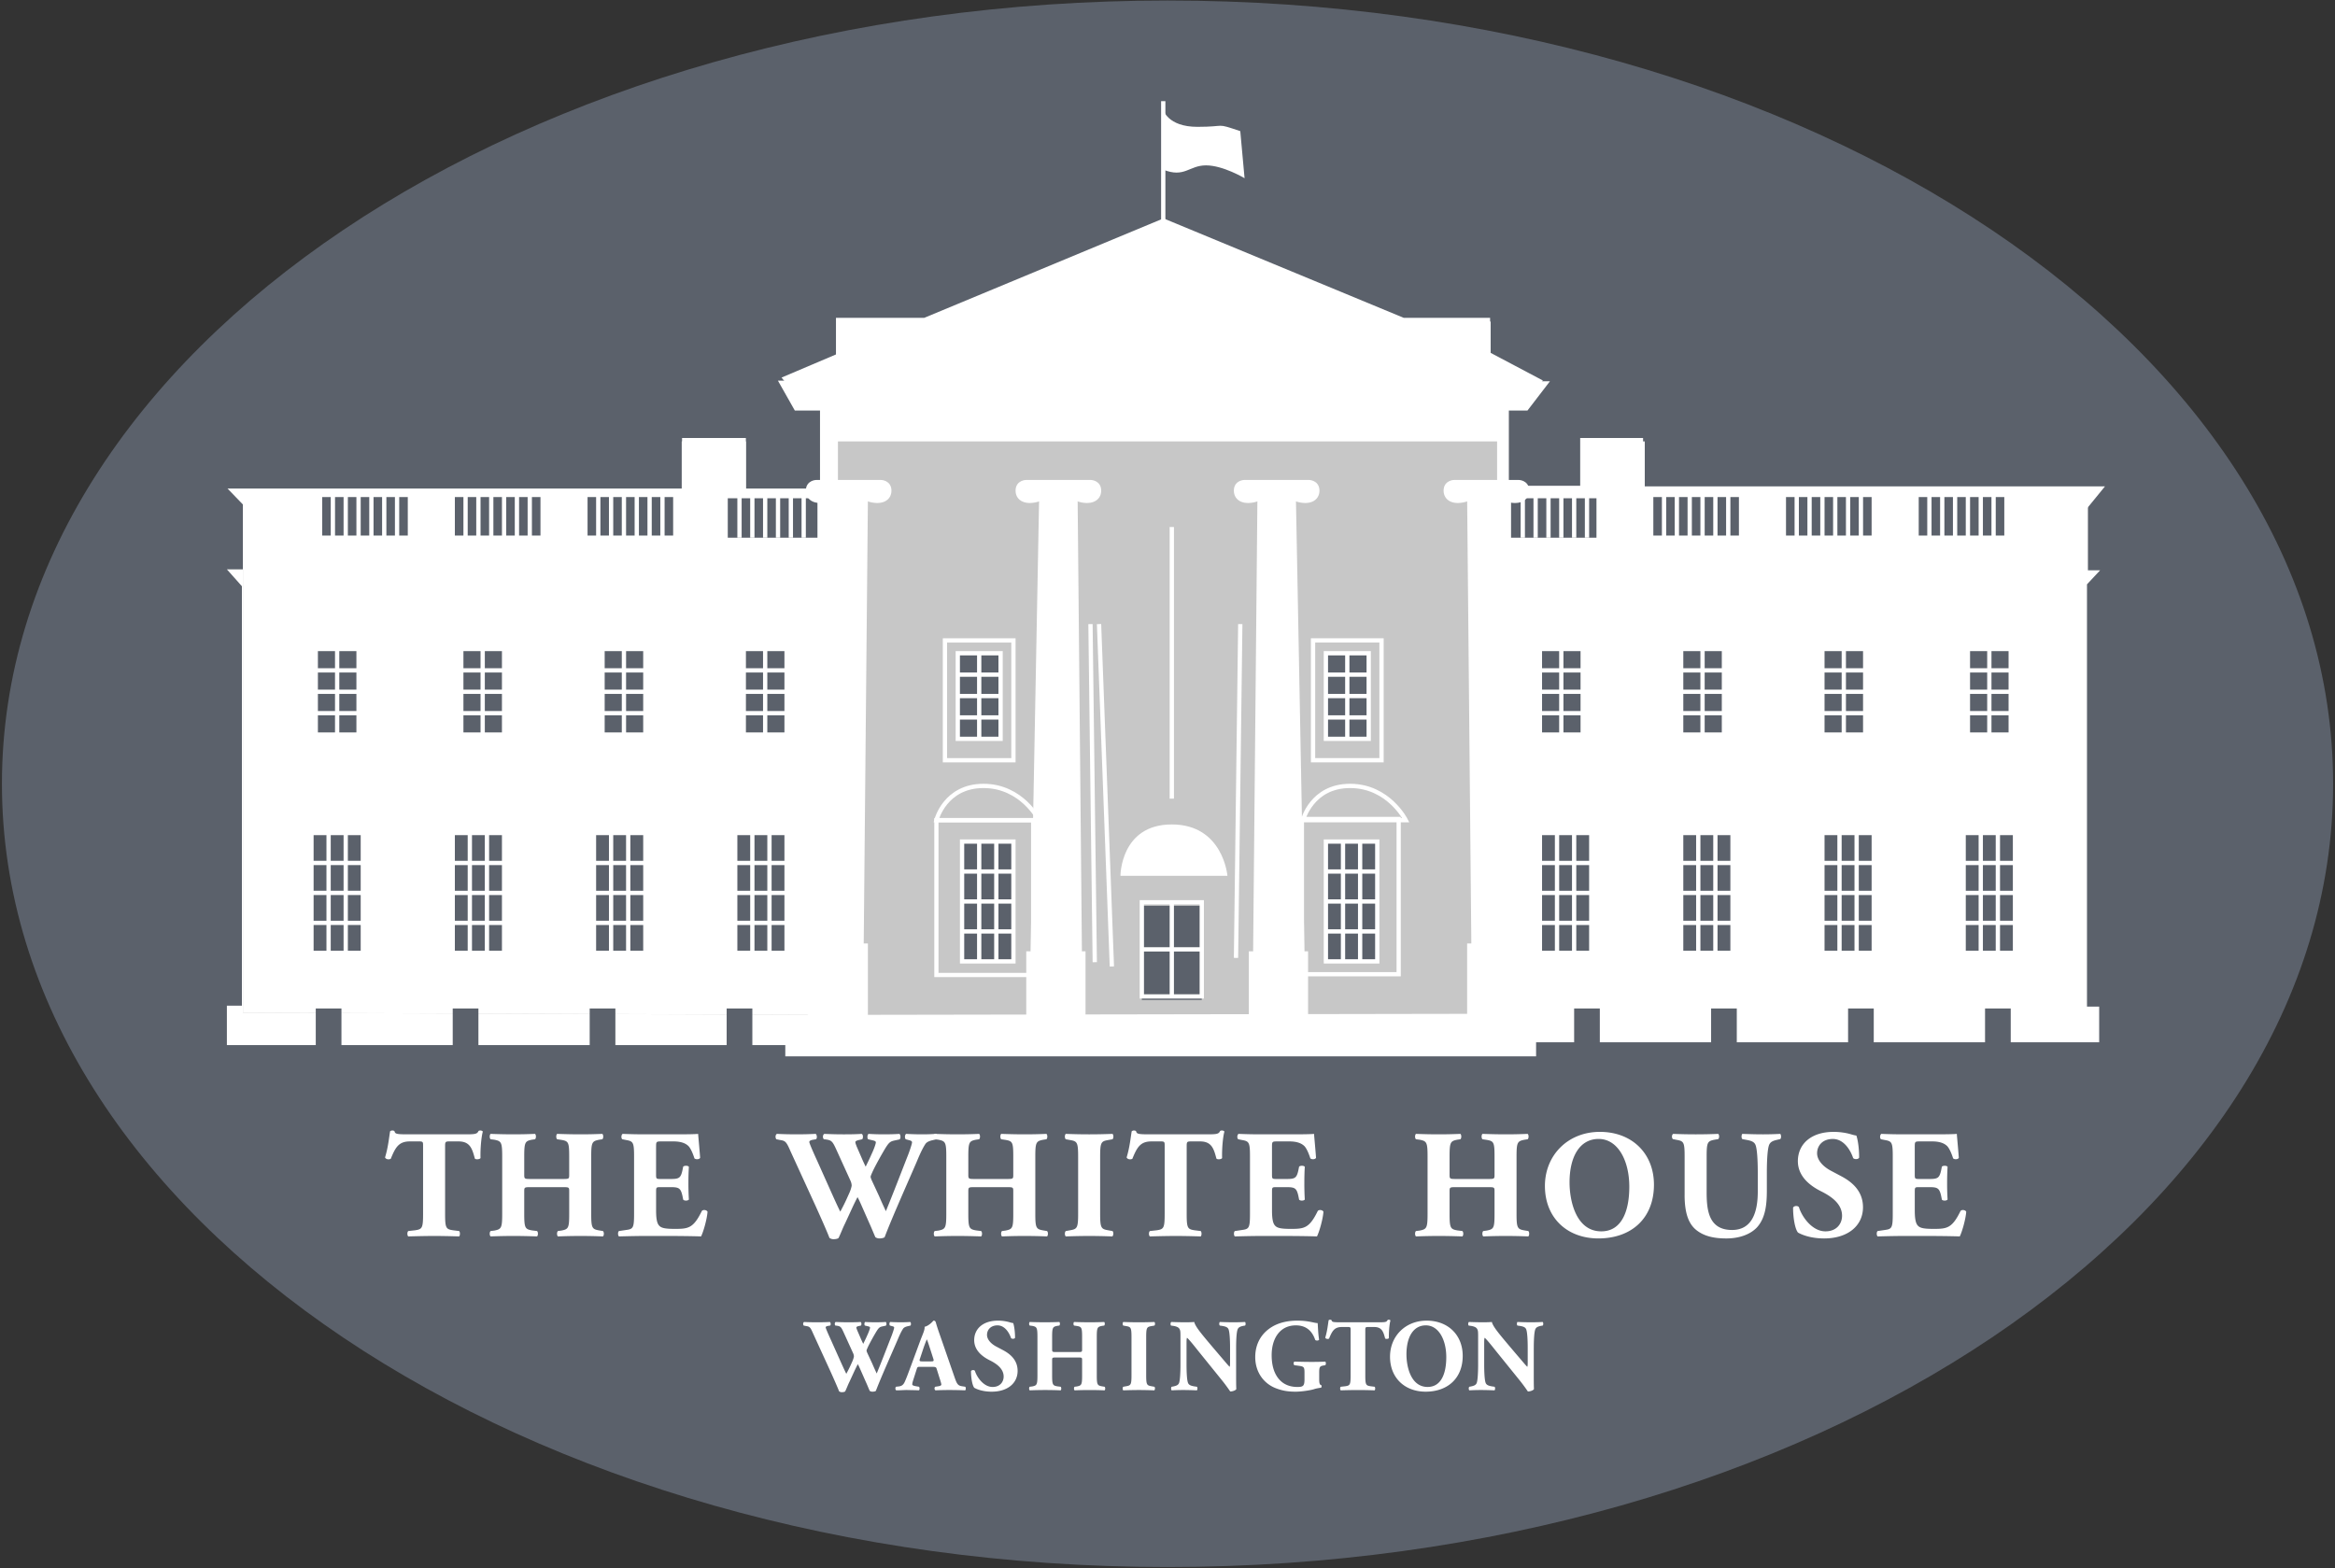 <svg xmlns="http://www.w3.org/2000/svg" viewBox="0 0 670 450" aria-labelledby="wh-title" role="img" focusable="false"><rect x="0" y="0" width="670" height="450" fill="#333333" stroke="none"/><title id="wh-title">WhiteHouse.gov</title><g fill="none" fill-rule="evenodd"><path fill="#5b616b" fill-rule="nonzero" d="M335.006.15c184.713 0 334.451 100.633 334.451 224.771 0 124.141-149.738 224.775-334.451 224.775C150.293 449.696.555 349.062.555 224.922.555 100.783 150.293.15 335.006.15"/><path fill="#FFF" fill-rule="nonzero" d="M333.854 62.67l-68.67 28.545h-25.313v10.5l-15.617 6.635 5.922 7.369h5.117v25.314H214.02v-15.349h-18.313v15.619H67.258l2.424 1.885v20.197h-4.58l4.31 4.845V288.6h-4.31v11.312h160.23v3.234h215.43v-4.042h161.572v-10.231h-3.498V167.691l3.771-4.037h-3.502v-19.66l2.422-3.769H471.459v-14.541h-18.043v13.73h-20.467v-23.158h4.311l5.435-7.074-15.129-8.002v-9.965h-24.773zM261.252 380.4c.205-.234.178-.885-.086-1.029-.826.059-1.678.086-2.711.086-.885 0-2.062-.027-3.006-.086-.268.145-.326.764-.088 1.029l.646.178c.385.086.561.205.561.41 0 .328-.59 2.004-.795 2.504-1.412 3.596-2.801 7.248-4.213 10.666-.176-.414-.59-1.236-1.295-2.885l-1.389-2.977c-.205-.473-.234-.652-.234-.738 0-.145.387-1.002.648-1.531a66.776 66.776 0 0 1 1.826-3.328c1.035-1.77 1.24-1.889 2.242-2.094l.82-.176c.27-.207.209-.914-.025-1.059-.768.059-1.857.086-3.004.086-.973 0-2.039-.027-2.889-.086-.266.145-.297.82-.088 1.029l.881.205c.473.119.59.205.59.414 0 .178-.268 1.061-.797 2.18l-.262.592c-.295.646-.59 1.234-.887 1.854a37.004 37.004 0 0 1-.824-1.795l-.883-2.037c-.115-.324-.266-.648-.266-.883 0-.205.441-.352.799-.414l.5-.115c.201-.146.234-.943-.117-1.029-.768.059-1.887.086-3.391.086a76.88 76.88 0 0 1-3.711-.086c-.324.113-.381.795-.09 1.029l.295.029c1.121.148 1.326.324 2.002 1.797l2.83 6.217c.117.295.178.619.178.795 0 .176-.178.824-.383 1.297l-.383.855a37.517 37.517 0 0 1-1.416 2.854c-.354-.705-.648-1.322-1.473-3.15l-2.916-6.512c-.943-2.062-1.531-3.447-1.531-3.652 0-.205.205-.352.736-.443l.529-.086c.297-.178.178-.916-.059-1.029-1.121.059-2.27.086-3.564.086-1.504 0-2.738-.027-3.83-.086-.324.145-.354.734-.115 1.029l.734.148c.973.146 1.178.32 1.945 2.09l4.83 10.547c1.002 2.209 2.178 4.859 2.652 6.096.266.152.439.238.764.238.443 0 .826-.086.977-.238.469-.969.764-1.822 1.234-2.768l1.385-3.004c.383-.824.738-1.531 1.002-2.031.266.441.645 1.326 1.059 2.266l1.234 2.799c.387.826.801 1.889 1.125 2.594.205.145.469.234.793.234.385 0 .799-.09.973-.234 1.447-3.828 4.742-11.168 6.217-14.611.764-1.859 1.297-2.799 1.619-3.271.209-.266.533-.471 1.209-.648l.886-.208zm6.082 11.842c1.029 0 1.268.061 1.414.527l.793 2.537c.357 1.092.562 1.797.562 2.002 0 .178-.119.383-.797.502l-.943.148c-.322.234-.264.854.061 1.031a85.446 85.446 0 0 1 3.977-.092c1.531 0 3.125.033 4.537.092.266-.178.205-.885.029-1.031l-1.117-.178c-1.092-.205-1.357-.854-1.975-2.619l-4.006-11.551c-.74-2.092-1.092-3.182-1.326-4.037-.119-.443-.295-.59-.68-.59-.059 0-1.146 1.445-2.562 1.77.09.857-.441 1.887-1.148 3.738l-2.652 7.189c-.797 2.123-1.297 3.539-1.826 4.717-.473 1.148-1.088 1.383-1.797 1.471l-.795.09c-.207.234-.236.854.086 1.031 1.357 0 2.033-.092 3.035-.092 1.24.033 2.414.033 3.447.092.297-.15.234-.826.059-1.031l-.883-.148c-.824-.146-1.061-.324-1.061-.502 0-.232.027-.471.205-1.059l1.09-3.418c.176-.559.268-.59.973-.59h3.3v.001zm-2.711-1.56c-.738 0-.914-.09-.619-.883l.738-2.213c.439-1.354.91-2.59 1.207-3.238.264.617.646 1.826 1.061 3.096l.766 2.383c.266.766.088.855-.59.855h-2.563zm27.367 2.711c0-3.242-2.326-4.949-4.152-5.924l-1.941-1.029c-1.477-.768-2.684-2.004-2.684-3.357 0-1.475 1.062-2.74 3.004-2.74 2.121 0 3.385 2.15 3.891 3.654.266.293 1.002.264 1.148-.09 0-1.975-.295-3.564-.529-4.215a6.566 6.566 0 0 1-1.002-.234 11.97 11.97 0 0 0-3.359-.473c-4.27 0-6.834 2.301-6.834 5.629.027 2.918 2.326 4.684 4.447 5.744 1.77.885 4.006 2.301 4.006 4.684 0 1.475-1 2.977-3.18 2.977-2.504 0-4.479-2.713-5.068-4.625-.236-.324-.916-.297-1.117.09 0 2 .381 4.121.939 4.77.619.357 2.299 1.119 5.008 1.119 4.449-.002 7.423-2.357 7.423-5.98m17.27-3.831c1.236 0 1.236.029 1.236.854v4.244c0 2.736-.148 2.943-1.502 3.211l-.648.086c-.238.18-.238.857 0 1.033a103.95 103.95 0 0 1 8.601 0c.236-.176.236-.854 0-1.033l-.709-.117c-1.354-.236-1.527-.443-1.527-3.18v-10.959c0-2.74.174-2.947 1.527-3.213l.59-.088c.236-.176.236-.852 0-1.029a94.428 94.428 0 0 1-4.152.086c-1.416 0-2.857-.027-4.479-.086-.232.178-.232.854 0 1.029l.797.115c1.354.238 1.502.445 1.502 3.186v3.416c0 .854 0 .883-1.236.883h-6.131c-1.207 0-1.234-.029-1.234-.883v-3.416c0-2.74.176-2.947 1.443-3.213l.617-.088c.236-.176.236-.852 0-1.029a93.938 93.938 0 0 1-4.092.086c-1.418 0-2.947-.027-4.393-.086-.234.178-.234.854 0 1.029l.705.088c1.326.266 1.506.473 1.506 3.213v10.959c0 2.736-.18 2.943-1.506 3.211l-.705.086c-.234.18-.234.857 0 1.033a108.574 108.574 0 0 1 8.866 0c.238-.176.238-.854 0-1.033l-.941-.117c-1.324-.236-1.5-.443-1.5-3.18v-4.244c0-.824.027-.854 1.234-.854h6.131zm19.623-5.804c0-2.768.176-2.977 1.531-3.209l.824-.148c.238-.178.238-.854 0-1.031-1.592.059-3.066.088-4.445.088-1.416 0-2.889-.029-4.48-.088-.236.178-.236.854 0 1.031l.824.148c1.354.232 1.531.441 1.531 3.209v10.844c0 2.766-.178 2.975-1.531 3.209l-.824.148c-.236.176-.236.854 0 1.031 1.592-.059 3.064-.092 4.48-.092 1.379 0 2.824.033 4.416.092.234-.178.268-.855.029-1.031l-.824-.148c-1.355-.234-1.531-.443-1.531-3.209v-10.844zm25.806 3.094c0-2.387.117-4.596.443-5.391.262-.621.822-.797 1.588-.975l.531-.086c.236-.234.176-.854 0-1.031-1.15.059-2.213.088-3.297.088-1.211 0-2.361-.029-3.949-.088-.182.178-.236.797 0 1.031l.795.115c.793.148 1.439.324 1.709.945.322.795.441 3.004.441 5.391v4.064c0 .533 0 1.035-.119 1.326-.676-.678-1.5-1.709-2.826-3.242l-2.477-2.914c-2.652-3.152-4.564-5.391-4.859-6.717-.621.059-1.473.088-2.477.088-1.207 0-2.678-.029-4.066-.088-.293.088-.324.797-.119 1.031l.826.115c1.033.209 1.477.504 1.682 1.006.205.41.205.883.205 2.502v7.484c0 2.385-.119 4.594-.41 5.389-.268.619-.828.795-1.621.973l-.504.09c-.232.234-.178.854 0 1.031a62.693 62.693 0 0 1 3.303-.092c1.178 0 2.357.033 3.949.092.176-.178.232-.797 0-1.031l-.83-.119c-.762-.148-1.439-.324-1.703-.943-.328-.795-.443-3.004-.443-5.389v-5.715c0-1.092 0-1.592.143-1.889.531.445 1.537 1.65 3.213 3.773l6.807 8.424c1.385 1.709 2.357 3.213 2.385 3.213.705 0 1.533-.324 1.736-.678-.055-.973-.055-2.828-.055-4.744v-7.039h-.001zm23.836 7.072c0-1.592.176-1.855 1.062-2.033l.674-.117c.238-.178.238-.854 0-1.031-1.004.059-2.441.086-3.859.086-1.445 0-2.887-.027-4.975-.086-.328.178-.328.854 0 1.031l1.291.176c1.418.205 1.59.383 1.59 1.975v1.854c0 1.914-.348 2.238-2.031 2.238-1.092 0-2.617-.174-4.035-1.117-1.912-1.297-3.357-3.805-3.357-8.016 0-4.65 2.27-8.541 6.953-8.541 2.736 0 4.594 1.383 5.537 4.154.207.295 1.002.264 1.121-.059-.297-1.797-.326-3.861-.414-4.744-.945 0-2.562-.709-5.83-.709-2.508 0-4.893.471-6.898 1.564-3.531 1.973-5.182 5.213-5.182 8.896 0 4.244 2.357 7.512 5.801 8.895 2.096.824 3.801 1.031 5.803 1.031 1.656 0 4.188-.383 5.217-.703.793-.266 1.564-.357 2.062-.443.176-.086.203-.592.088-.707-.559-.121-.617-.709-.617-1.945v-1.649h-.001zm9.016.734c0 2.738-.176 2.947-1.502 3.152l-1.33.148c-.23.174-.23.854 0 1.029 2.066-.059 3.6-.086 5.014-.086 1.326 0 2.799.027 4.711.086.207-.176.207-.855 0-1.029l-1.18-.148c-1.324-.205-1.5-.414-1.5-3.152v-12.99c0-.764.09-.854.795-.854h1.77c2.205 0 2.619 1.383 3.125 3.266.145.238.939.178 1.084-.086-.057-1.682.15-4.064.445-5.064-.061-.09-.266-.209-.445-.209a.707.707 0 0 0-.379.09c-.27.619-.705.645-2.652.645h-10.959c-2.244 0-2.326-.113-2.473-.615a.676.676 0 0 0-.414-.119.703.703 0 0 0-.414.146c-.207 1.15-.352 2.977-.973 5.008.18.383.738.443 1.088.268.889-2.154 1.506-3.328 3.656-3.328h1.824c.709 0 .709.146.709.854v12.988zm21.822-15.672c-6.156 0-10.514 4.506-10.514 10.338 0 6.158 4.301 10.047 10.223 10.047 6.332 0 10.633-3.859 10.633-10.279 0-5.981-4.213-10.106-10.342-10.106m5.627 10.489c0 4.771-1.498 8.539-5.359 8.539-4.803 0-6.068-5.773-6.068-9.365 0-4.92 1.943-8.307 5.566-8.307 3.652 0 5.861 4.094 5.861 9.133m25.108-2.623c0-2.387.119-4.596.441-5.391.264-.621.82-.797 1.59-.975l.529-.086c.238-.234.178-.854 0-1.031a63.21 63.21 0 0 1-3.299.088c-1.209 0-2.357-.029-3.949-.088-.172.178-.232.797 0 1.031l.799.115c.793.148 1.443.324 1.709.945.322.795.441 3.004.441 5.391v4.064c0 .533 0 1.035-.119 1.326-.676-.678-1.5-1.709-2.83-3.242l-2.473-2.914c-2.648-3.152-4.568-5.391-4.863-6.717-.617.059-1.469.088-2.469.088-1.211 0-2.684-.029-4.068-.088-.295.088-.324.797-.117 1.031l.822.115c1.031.209 1.477.504 1.684 1.006.205.41.205.883.205 2.502v7.484c0 2.385-.119 4.594-.412 5.389-.268.619-.826.795-1.621.973l-.498.09c-.238.234-.18.854 0 1.031a62.23 62.23 0 0 1 3.297-.092c1.18 0 2.357.033 3.947.092.176-.178.238-.797 0-1.031l-.824-.119c-.766-.148-1.443-.324-1.713-.943-.322-.795-.438-3.004-.438-5.389v-5.715c0-1.092 0-1.592.146-1.889.529.445 1.529 1.65 3.213 3.773l6.803 8.424c1.383 1.709 2.357 3.213 2.385 3.213.709 0 1.531-.324 1.736-.678-.055-.973-.055-2.828-.055-4.744v-7.039h.001zm-318.703-38.528c0 4.109-.262 4.418-2.252 4.727l-1.992.223c-.352.264-.352 1.281 0 1.545 3.096-.086 5.395-.131 7.516-.131 1.988 0 4.199.045 7.068.131.311-.264.311-1.281 0-1.545l-1.766-.223c-1.99-.309-2.256-.617-2.256-4.727v-19.486c0-1.15.135-1.285 1.193-1.285h2.652c3.314 0 3.932 2.082 4.686 4.906.219.355 1.416.27 1.633-.133-.086-2.52.223-6.096.666-7.602-.09-.131-.402-.307-.666-.307-.266 0-.396.043-.572.135-.398.928-1.061.969-3.979.969h-16.438c-3.357 0-3.492-.176-3.711-.928-.178-.133-.4-.176-.619-.176-.223 0-.439.09-.621.221-.307 1.725-.527 4.465-1.455 7.512.264.578 1.104.664 1.637.396 1.322-3.225 2.25-4.994 5.475-4.994h2.738c1.062 0 1.062.223 1.062 1.285v19.487h.001zm40.074-7.644c1.855 0 1.855.045 1.855 1.279v6.367c0 4.107-.221 4.416-2.254 4.814l-.975.131c-.352.266-.352 1.285 0 1.549a157.001 157.001 0 0 1 12.904 0c.357-.264.357-1.283 0-1.549l-1.057-.176c-2.033-.354-2.301-.662-2.301-4.77v-16.441c0-4.109.268-4.416 2.301-4.814l.885-.133c.354-.266.354-1.281 0-1.549-2.035.088-4.066.133-6.232.133-2.119 0-4.287-.045-6.717-.133-.354.268-.354 1.283 0 1.549l1.191.176c2.033.355 2.254.662 2.254 4.771v5.125c0 1.285 0 1.326-1.855 1.326h-9.191c-1.811 0-1.854-.041-1.854-1.326v-5.125c0-4.109.262-4.416 2.162-4.814l.928-.133c.355-.266.355-1.281 0-1.549a141.36 141.36 0 0 1-6.141.133c-2.123 0-4.418-.045-6.584-.133-.357.268-.357 1.283 0 1.549l1.061.133c1.988.398 2.252.705 2.252 4.814v16.441c0 4.107-.264 4.416-2.252 4.814l-1.061.131c-.357.266-.357 1.285 0 1.549 2.254-.088 4.461-.133 6.584-.133 1.986 0 4.199.045 6.719.133.35-.264.35-1.283 0-1.549l-1.416-.176c-1.99-.354-2.252-.662-2.252-4.77v-6.367c0-1.234.043-1.279 1.854-1.279h9.192v.002zm26.783-11.403c0-1.635 0-1.723 1.457-1.723h3.535c2.168 0 3.49.533 4.332 1.369.574.619 1.193 1.945 1.678 3.494.439.396 1.457.307 1.639-.178-.225-2.963-.533-6.145-.58-6.852-.572.088-3.09.133-5.918.133h-9.369c-2.123 0-4.285-.045-6.363-.133-.439.268-.484 1.283-.09 1.549l1.105.221c1.988.354 2.256.662 2.256 4.684v16.482c0 4.064-.268 4.373-2.256 4.641l-2.074.309c-.357.221-.357 1.281 0 1.545 3.312-.086 5.48-.131 7.598-.131h5.746c3.623 0 7.865.045 10.207.131.617-1.189 1.68-4.77 1.855-7.066-.176-.533-1.281-.711-1.637-.223-2.43 4.99-3.932 5.125-7.777 5.125-3.223 0-4.061-.352-4.639-1.15-.531-.748-.705-2.166-.705-4.197v-5.256c0-1.326.043-1.371 1.234-1.371h3.051c2.297 0 2.785.352 3.27 2.475l.225 1.104c.307.398 1.41.354 1.631-.045a78.189 78.189 0 0 1-.131-4.684c0-1.678.045-3.268.131-4.682-.221-.398-1.324-.398-1.631-.047l-.225 1.105c-.484 2.121-.973 2.43-3.27 2.43h-3.051c-1.191 0-1.234-.086-1.234-1.326v-7.733zm80.471-2.339c.311-.354.266-1.326-.133-1.549a56.12 56.12 0 0 1-4.066.133c-1.322 0-3.092-.045-4.506-.133-.395.223-.486 1.15-.133 1.549l.969.262c.578.137.842.312.842.621 0 .488-.883 3.004-1.191 3.756-2.121 5.393-4.199 10.871-6.32 15.998-.268-.619-.887-1.855-1.945-4.33l-2.076-4.465c-.309-.707-.354-.973-.354-1.105 0-.221.576-1.5.975-2.297.572-1.15 1.678-3.182 2.736-4.996 1.547-2.65 1.857-2.826 3.357-3.135l1.238-.268c.398-.307.309-1.367-.041-1.59-1.152.088-2.785.133-4.51.133-1.457 0-3.045-.045-4.33-.133-.398.223-.443 1.238-.133 1.549l1.326.309c.711.176.883.309.883.619 0 .266-.398 1.592-1.193 3.27l-.398.885c-.439.973-.883 1.854-1.324 2.781a53.31 53.31 0 0 1-1.238-2.695l-1.326-3.051c-.174-.484-.396-.967-.396-1.324 0-.309.66-.531 1.193-.617l.752-.176c.311-.223.354-1.416-.176-1.549-1.15.088-2.828.133-5.086.133-1.941 0-3.662-.045-5.564-.133-.486.178-.576 1.195-.133 1.549l.439.041c1.682.221 1.99.488 3.008 2.695l4.244 9.326c.172.439.264.932.264 1.195s-.264 1.234-.576 1.945l-.574 1.279a53.902 53.902 0 0 1-2.121 4.285c-.529-1.059-.971-1.986-2.209-4.729l-4.375-9.768c-1.416-3.09-2.299-5.168-2.299-5.479 0-.309.312-.531 1.104-.66l.797-.133c.441-.266.268-1.371-.086-1.549-1.682.088-3.406.133-5.348.133-2.254 0-4.107-.045-5.746-.133-.484.223-.529 1.105-.176 1.549l1.104.221c1.457.219 1.77.484 2.918 3.137l7.248 15.818c1.504 3.316 3.268 7.293 3.973 9.148.398.221.664.354 1.15.354.666 0 1.238-.133 1.457-.354.709-1.457 1.152-2.742 1.859-4.154l2.076-4.506a66.843 66.843 0 0 1 1.502-3.049c.398.66.973 1.986 1.594 3.402l1.854 4.199c.572 1.234 1.191 2.826 1.68 3.889.309.219.709.354 1.189.354.576 0 1.195-.135 1.461-.354 2.164-5.744 7.113-16.75 9.322-21.92 1.15-2.787 1.945-4.199 2.43-4.904.316-.398.797-.707 1.816-.973l1.322-.306z"/><path fill="#FFF" fill-rule="nonzero" d="M288.893 340.68c1.854 0 1.854.045 1.854 1.279v6.367c0 4.107-.217 4.416-2.252 4.814l-.973.131c-.354.266-.354 1.285 0 1.549a156.734 156.734 0 0 1 12.904 0c.352-.264.352-1.283 0-1.549l-1.061-.176c-2.031-.354-2.297-.662-2.297-4.77v-16.441c0-4.109.266-4.416 2.297-4.814l.887-.133c.354-.266.354-1.281 0-1.549-2.035.088-4.066.133-6.234.133-2.121 0-4.285-.045-6.715-.133-.355.268-.355 1.283 0 1.549l1.191.176c2.035.355 2.252.662 2.252 4.771v5.125c0 1.285 0 1.326-1.854 1.326h-9.191c-1.811 0-1.855-.041-1.855-1.326v-5.125c0-4.109.264-4.416 2.164-4.814l.928-.133c.354-.266.354-1.281 0-1.549-1.945.088-4.158.133-6.143.133-2.119 0-4.418-.045-6.582-.133-.355.268-.355 1.283 0 1.549l1.059.133c1.992.398 2.254.705 2.254 4.814v16.441c0 4.107-.262 4.416-2.254 4.814l-1.059.131c-.355.266-.355 1.285 0 1.549 2.25-.088 4.463-.133 6.582-.133 1.984 0 4.197.045 6.717.133.354-.264.354-1.283 0-1.549l-1.412-.176c-1.99-.354-2.254-.662-2.254-4.77v-6.367c0-1.234.045-1.279 1.855-1.279h9.192v.002zm26.781-8.705c0-4.156.266-4.463 2.299-4.816l1.238-.221c.352-.268.352-1.281 0-1.549-2.387.092-4.596.133-6.676.133-2.119 0-4.326-.041-6.715-.133-.354.268-.354 1.281 0 1.549l1.236.221c2.035.354 2.301.66 2.301 4.816v16.26c0 4.158-.266 4.461-2.301 4.816l-1.236.223c-.354.264-.354 1.281 0 1.545 2.389-.086 4.596-.131 6.715-.131 2.08 0 4.246.045 6.629.131.355-.264.398-1.281.047-1.545l-1.238-.223c-2.033-.355-2.299-.658-2.299-4.816v-16.26zm18.514 16.349c0 4.109-.264 4.418-2.252 4.727l-1.988.223c-.355.264-.355 1.281 0 1.545 3.094-.086 5.391-.131 7.512-.131 1.992 0 4.199.045 7.066.131.314-.264.314-1.281 0-1.545l-1.768-.223c-1.988-.309-2.254-.617-2.254-4.727v-19.486c0-1.15.135-1.285 1.197-1.285h2.652c3.311 0 3.932 2.082 4.68 4.906.223.355 1.418.27 1.637-.133-.084-2.52.223-6.096.664-7.602-.088-.131-.398-.307-.664-.307a1.07 1.07 0 0 0-.574.135c-.398.928-1.062.969-3.977.969h-16.438c-3.357 0-3.492-.176-3.711-.928-.18-.133-.396-.176-.619-.176-.223 0-.439.09-.619.221-.311 1.725-.531 4.465-1.459 7.512.268.578 1.105.664 1.639.396 1.32-3.225 2.248-4.994 5.477-4.994h2.74c1.059 0 1.059.223 1.059 1.285v19.487zm30.794-19.047c0-1.635 0-1.723 1.459-1.723h3.535c2.162 0 3.488.533 4.328 1.369.578.619 1.191 1.945 1.682 3.494.441.396 1.461.307 1.635-.178-.219-2.963-.531-6.145-.576-6.852-.57.088-3.09.133-5.918.133h-9.369c-2.119 0-4.285-.045-6.367-.133-.439.268-.482 1.283-.084 1.549l1.104.221c1.986.354 2.254.662 2.254 4.684v16.482c0 4.064-.268 4.373-2.254 4.641l-2.078.309c-.355.221-.355 1.281 0 1.545 3.316-.086 5.482-.131 7.602-.131h5.746c3.623 0 7.863.045 10.205.131.617-1.189 1.682-4.77 1.855-7.066-.174-.533-1.281-.711-1.635-.223-2.428 4.99-3.932 5.125-7.775 5.125-3.225 0-4.064-.352-4.643-1.15-.525-.748-.705-2.166-.705-4.197v-5.256c0-1.326.045-1.371 1.238-1.371h3.047c2.299 0 2.787.352 3.27 2.475l.221 1.104c.309.398 1.416.354 1.635-.045a76.73 76.73 0 0 1-.127-4.684c0-1.678.039-3.268.127-4.682-.219-.398-1.326-.398-1.635-.047l-.221 1.105c-.482 2.121-.971 2.43-3.27 2.43h-3.047c-1.193 0-1.238-.086-1.238-1.326v-7.733h-.001zm62.002 11.403c1.855 0 1.855.045 1.855 1.279v6.367c0 4.107-.219 4.416-2.254 4.814l-.969.131c-.357.266-.357 1.285 0 1.549a156.59 156.59 0 0 1 12.902 0c.352-.264.352-1.283 0-1.549l-1.059-.176c-2.037-.354-2.305-.662-2.305-4.77v-16.441c0-4.109.268-4.416 2.305-4.814l.877-.133c.357-.266.357-1.281 0-1.549-2.027.088-4.062.133-6.225.133-2.123 0-4.285-.045-6.715-.133-.357.268-.357 1.283 0 1.549l1.188.176c2.035.355 2.254.662 2.254 4.771v5.125c0 1.285 0 1.326-1.855 1.326h-9.191c-1.811 0-1.855-.041-1.855-1.326v-5.125c0-4.109.266-4.416 2.166-4.814l.928-.133c.355-.266.355-1.281 0-1.549-1.947.088-4.152.133-6.145.133-2.119 0-4.42-.045-6.582-.133-.354.268-.354 1.283 0 1.549l1.059.133c1.994.398 2.258.705 2.258 4.814v16.441c0 4.107-.264 4.416-2.258 4.814l-1.059.131c-.354.266-.354 1.285 0 1.549a169.43 169.43 0 0 1 6.582-.133c1.992 0 4.197.045 6.715.133.357-.264.357-1.283 0-1.549l-1.41-.176c-1.988-.354-2.254-.662-2.254-4.77v-6.367c0-1.234.045-1.279 1.855-1.279h9.192v.002zm32.09-15.866c-9.24 0-15.777 6.76-15.777 15.51 0 9.236 6.449 15.07 15.332 15.07 9.502 0 15.953-5.789 15.953-15.422 0-8.97-6.32-15.158-15.508-15.158m8.436 15.731c0 7.158-2.258 12.816-8.041 12.816-7.207 0-9.104-8.662-9.104-14.051 0-7.381 2.916-12.465 8.348-12.465 5.484.001 8.797 6.145 8.797 13.7m15.871 2.389c0 4.818.973 8.086 3.27 9.984 2.385 1.945 5.393 2.479 8.748 2.479 3.584 0 6.809-1.107 8.754-3.186 2.428-2.695 2.824-6.492 2.824-10.65v-4.945c0-3.578.182-6.941.664-8.09.398-.928 1.24-1.191 2.385-1.457l.797-.176c.354-.354.266-1.236 0-1.504-1.68.088-3.314.133-4.949.133-1.809 0-3.533-.045-5.92-.133-.27.268-.354 1.15 0 1.504l1.191.221c1.195.221 2.166.484 2.564 1.412.486 1.148.666 4.512.666 8.09v5.344c0 6.055-1.725 11.006-7.383 11.006-6.721 0-7.291-5.703-7.291-10.871V331.89c0-4.113.262-4.422 2.254-4.82l1.059-.176c.354-.266.354-1.236 0-1.504a155.907 155.907 0 0 1-12.902 0c-.486.268-.441 1.238-.088 1.504l1.104.221c1.988.354 2.254.662 2.254 4.775v11.044h-.001zm51.183 3.492c0-4.865-3.488-7.426-6.232-8.883l-2.914-1.547c-2.211-1.148-4.021-3.004-4.021-5.039 0-2.209 1.588-4.109 4.51-4.109 3.18 0 5.078 3.227 5.834 5.479.395.443 1.502.398 1.721-.131 0-2.963-.445-5.348-.797-6.32a10.313 10.313 0 0 1-1.5-.354c-1.77-.529-3.58-.705-5.039-.705-6.406 0-10.252 3.447-10.252 8.438.043 4.377 3.49 7.027 6.674 8.617 2.65 1.328 6.008 3.447 6.008 7.025 0 2.211-1.498 4.465-4.771 4.465-3.758 0-6.717-4.062-7.602-6.936-.354-.488-1.369-.443-1.68.131 0 3.004.576 6.186 1.414 7.158.928.529 3.447 1.682 7.514 1.682 6.671-.001 11.133-3.538 11.133-8.971m14.852-17.149c0-1.635 0-1.723 1.459-1.723h3.535c2.17 0 3.496.533 4.332 1.369.574.619 1.191 1.945 1.68 3.494.443.396 1.459.307 1.635-.178-.221-2.963-.531-6.145-.574-6.852-.574.088-3.094.133-5.922.133h-9.369c-2.119 0-4.285-.045-6.361-.133-.445.268-.488 1.283-.088 1.549l1.104.221c1.988.354 2.254.662 2.254 4.684v16.482c0 4.064-.266 4.373-2.254 4.641l-2.074.309c-.357.221-.357 1.281 0 1.545 3.311-.086 5.477-.131 7.602-.131h5.74c3.627 0 7.863.045 10.209.131.617-1.189 1.678-4.77 1.859-7.066-.182-.533-1.289-.711-1.641-.223-2.432 4.99-3.934 5.125-7.773 5.125-3.229 0-4.066-.352-4.643-1.15-.529-.748-.709-2.166-.709-4.197v-5.256c0-1.326.047-1.371 1.242-1.371h3.047c2.297 0 2.783.352 3.27 2.475l.219 1.104c.314.398 1.414.354 1.637-.045a76.552 76.552 0 0 1-.131-4.684c0-1.678.043-3.268.131-4.682-.223-.398-1.322-.398-1.637-.047l-.219 1.105c-.486 2.121-.973 2.43-3.27 2.43h-3.047c-1.195 0-1.242-.086-1.242-1.326v-7.733h-.001z"/><path fill="#C7C7C7" fill-rule="nonzero" d="M429.576 142.023V126.67h-189.14v17.195L67.27 142.023l2.455 2.456v146.152l168.257.611 359.85-.611V144.479l2.455-2.456z"/><path fill="#FFF" fill-rule="nonzero" d="M429.576 291.242V140.197h173.121l-4.859 5.951-.006 16.424v128.049z"/><path stroke="#FFF" stroke-width="1.236" d="M429.576 291.242V140.197h173.121l-4.859 5.951-.006 16.424v128.049z"/><path fill="#FFF" fill-rule="nonzero" d="M237.982 291.242V140.197H65.283l4.442 4.602v145.822zM396.414 92.898h30.701v12.28z"/><path stroke="#FFF" stroke-width="1.229" d="M396.414 92.898h30.701v12.28z"/><path fill="#FFF" fill-rule="nonzero" d="M208.508 142.025h25.791v12.279h-25.791z"/><path stroke="#000031" stroke-width="1.229" d="M432.031 154.305h27.021v-12.279l-27.021 12.279zm-223.523 0h25.791v-12.279h-25.791v12.279z"/><path fill="#5b616b" fill-rule="nonzero" d="M432.613 142.021h26.439v13.248h-26.439z"/><path stroke="#FFF" stroke-width="1.929" d="M432.613 142.021h26.439v13.248h-26.439z"/><path fill="#5b616b" fill-rule="nonzero" d="M90.604 186.238h12.279V210.8H90.604z"/><path stroke="#FFF" stroke-width="1.229" d="M102.883 204.66H90.604h12.279zm0-6.142H90.604h12.279zm0-6.141H90.604h12.279zm-6.141-6.139V210.8v-24.562zm-6.138 24.563h12.279v-24.562H90.604v24.562z"/><path fill="#5b616b" fill-rule="nonzero" d="M132.361 186.238h12.281V210.8h-12.281z"/><path stroke="#FFF" stroke-width="1.229" d="M144.643 204.66h-12.281 12.281zm0-6.142h-12.281 12.281zm0-6.141h-12.281 12.281zm-6.141-6.139V210.8v-24.562zm-6.141 24.563h12.281v-24.562h-12.281v24.562z"/><path fill="#5b616b" fill-rule="nonzero" d="M172.889 186.238h12.283V210.8h-12.283z"/><path stroke="#FFF" stroke-width="1.229" d="M185.172 204.66h-12.283 12.283zm0-6.142h-12.283 12.283zm0-6.141h-12.283 12.283zm-6.141-6.139V210.8v-24.562zm-6.142 24.563h12.283v-24.562h-12.283v24.562z"/><path fill="#5b616b" fill-rule="nonzero" d="M213.418 186.238h12.281V210.8h-12.281z"/><path stroke="#FFF" stroke-width="1.229" d="M225.703 204.66h-12.285 12.285zm0-6.142h-12.285 12.285zm0-6.141h-12.285 12.285zm-6.144-6.139V210.8v-24.562zm-6.141 24.563h12.281v-24.562h-12.281v24.562z"/><path fill="#FFF" fill-rule="nonzero" d="M83.234 232.908h27.02v46.67h-27.02z"/><path fill="#5b616b" fill-rule="nonzero" d="M89.373 239.047h14.74v34.389h-14.74z"/><path stroke="#FFF" stroke-width="1.229" d="M94.287 239.047v34.389-34.389zm4.914 0v34.389-34.389zm-9.828 34.389h14.74v-34.389h-14.74v34.389zM104.111 264.838H89.373m14.738-8.598H89.373m14.738-8.594H89.373"/><path fill="#FFF" fill-rule="nonzero" d="M123.76 232.908h27.023v46.67H123.76z"/><path fill="#5b616b" fill-rule="nonzero" d="M129.904 239.047h14.738v34.389h-14.738z"/><path stroke="#FFF" stroke-width="1.229" d="M134.816 239.047v34.389-34.389zm4.911 0v34.389-34.389zm-9.823 34.389h14.738v-34.389h-14.738v34.389zM144.643 264.838h-14.736m14.736-8.598h-14.736m14.736-8.594h-14.736"/><path fill="#FFF" fill-rule="nonzero" d="M164.295 232.908h27.018v46.67h-27.018z"/><path fill="#5b616b" fill-rule="nonzero" d="M170.434 239.047h14.74v34.389h-14.74z"/><path stroke="#FFF" stroke-width="1.229" d="M175.346 239.047v34.389-34.389zm4.91 0v34.389-34.389zm-9.822 34.389h14.74v-34.389h-14.74v34.389z"/><g><path stroke="#FFF" stroke-width="1.229" d="M185.172 264.838h-14.74m14.74-8.598h-14.74m14.74-8.594h-14.74"/><path fill="#5b616b" fill-rule="nonzero" d="M210.963 239.047h14.736v34.389h-14.736z"/><path stroke="#FFF" stroke-width="1.229" d="M215.875 239.047v34.389-34.389zm4.912 0v34.389-34.389zm-9.824 34.389h14.736v-34.389h-14.736v34.389z"/></g><path stroke="#FFF" stroke-width="1.229" d="M225.701 264.838h-14.738m14.738-8.598h-14.738m14.738-8.594h-14.738"/><g><path fill="#FFF" fill-rule="nonzero" d="M196.227 127.287h17.191v14.738h-17.191z"/><path stroke="#FFF" stroke-width="1.229" d="M196.227 127.287h17.191v14.738h-17.191z"/><path fill="#5b616b" fill-rule="nonzero" d="M207.861 142.021h27.664v13.248h-27.664z"/><path stroke="#FFF" stroke-width="1.929" d="M207.861 142.021h27.664v13.248h-27.664z"/><path fill="#5b616b" fill-rule="nonzero" d="M167.977 142.025h25.789v12.279h-25.789z"/><path stroke="#FFF" stroke-width="1.229" d="M167.977 142.025h25.789v12.279h-25.789z"/><path fill="#5b616b" fill-rule="nonzero" d="M129.904 142.025h25.793v12.279h-25.793z"/><path stroke="#FFF" stroke-width="1.229" d="M129.904 142.025h25.793v12.279h-25.793z"/><path fill="#5b616b" fill-rule="nonzero" d="M91.832 142.025h25.793v12.279H91.832z"/><path stroke="#FFF" stroke-width="1.229" d="M95.518 142.025v12.279-12.279zm3.683 0v12.279-12.279zm3.682 0v12.279-12.279zm3.685 0v12.279-12.279zm3.686 0v12.279-12.279zm3.682 0v12.279-12.279zm19.654 0v12.279-12.279zm3.681 0v12.279-12.279zm3.686 0v12.279-12.279zm3.686 0v12.279-12.279zm3.685 0v12.279-12.279zm3.684 0v12.279-12.279zm60.179 0v12.279-12.279zm3.684 0v12.279-12.279zm3.684 0v12.279-12.279zm3.685 0v12.279-12.279zm3.684 0v12.279-12.279zm3.685 0v12.279-12.279zm-58.949 0v12.279-12.279zm3.682 0v12.279-12.279zm3.685 0v12.279-12.279zm3.684 0v12.279-12.279zm3.681 0v12.279-12.279zm3.688 0v12.279-12.279zm-98.252 12.28h25.793v-12.279H91.832v12.279z"/><path stroke="#FFF" stroke-width="1.213" d="M268.688 235.361h27.766v44.432h-27.766z"/><path stroke="#FFF" stroke-width="1.229" d="M268.686 235.361h29.475s-4.912-9.824-15.963-9.824c-11.055 0-13.512 9.824-13.512 9.824z"/><path stroke="#FFF" stroke-width="1.217" d="M373.562 235.021h27.768v44.557h-27.768z"/></g><g><path fill="#5b616b" fill-rule="nonzero" d="M564.67 186.238h12.281V210.8H564.67z"/><path stroke="#FFF" stroke-width="1.229" d="M564.67 204.66h12.285-12.285zm0-6.142h12.285-12.285zm0-6.141h12.285-12.285zm6.144-6.139V210.8v-24.562zm-6.144 24.563h12.281v-24.562H564.67v24.562z"/><path fill="#5b616b" fill-rule="nonzero" d="M522.916 186.238h12.279V210.8h-12.279z"/><path stroke="#FFF" stroke-width="1.229" d="M522.916 204.66h12.279-12.279zm0-6.142h12.279-12.279zm0-6.141h12.279-12.279zm6.141-6.139V210.8v-24.562zm-6.141 24.563h12.279v-24.562h-12.279v24.562z"/><path fill="#5b616b" fill-rule="nonzero" d="M482.387 186.238h12.279V210.8h-12.279z"/><path stroke="#FFF" stroke-width="1.229" d="M482.387 204.66h12.275-12.275zm0-6.142h12.275-12.275zm0-6.141h12.275-12.275zm6.134-6.139V210.8v-24.562zm-6.134 24.563h12.279v-24.562h-12.279v24.562z"/><path fill="#5b616b" fill-rule="nonzero" d="M441.859 186.238h12.277V210.8h-12.277z"/><path stroke="#FFF" stroke-width="1.229" d="M441.859 204.66h12.277-12.277zm0-6.142h12.277-12.277zm0-6.141h12.277-12.277zm6.137-6.139V210.8v-24.562zm-6.137 24.563h12.277v-24.562h-12.277v24.562z"/><path fill="#5b616b" fill-rule="nonzero" d="M563.445 239.047h14.736v34.389h-14.736z"/><path stroke="#FFF" stroke-width="1.229" d="M573.266 239.047v34.389-34.389zm-4.909 0v34.389-34.389zm-4.912 34.389h14.736v-34.389h-14.736v34.389z"/></g><g><path stroke="#FFF" stroke-width="1.229" d="M563.445 264.838h14.736m-14.736-8.598h14.736m-14.736-8.594h14.736"/><path fill="#5b616b" fill-rule="nonzero" d="M522.916 239.047h14.738v34.389h-14.738z"/><path stroke="#FFF" stroke-width="1.229" d="M532.74 239.047v34.389-34.389zm-4.916 0v34.389-34.389zm-4.908 34.389h14.738v-34.389h-14.738v34.389z"/></g><g><path stroke="#FFF" stroke-width="1.229" d="M522.916 264.838h14.738m-14.738-8.598h14.738m-14.738-8.594h14.738"/><path fill="#5b616b" fill-rule="nonzero" d="M482.387 239.047h14.736v34.389h-14.736z"/><path stroke="#FFF" stroke-width="1.229" d="M492.211 239.047v34.389-34.389zm-4.914 0v34.389-34.389zm-4.91 34.389h14.736v-34.389h-14.736v34.389z"/></g><g><path stroke="#FFF" stroke-width="1.229" d="M482.385 264.838h14.736m-14.736-8.598h14.736m-14.736-8.594h14.736"/><path fill="#5b616b" fill-rule="nonzero" d="M441.859 239.047h14.736v34.389h-14.736z"/><path stroke="#FFF" stroke-width="1.229" d="M451.68 239.047v34.389-34.389zm-4.912 0v34.389-34.389zm-4.909 34.389h14.736v-34.389h-14.736v34.389z"/></g><g><path stroke="#FFF" stroke-width="1.229" d="M441.855 264.838h14.74m-14.74-8.598h14.74m-14.74-8.594h14.74m-185.452-63.865h19.65v34.387h-19.65v-7.369z"/><path fill="#5b616b" fill-rule="nonzero" d="M274.826 187.463h12.283v24.562h-12.283z"/><path stroke="#FFF" stroke-width="1.229" d="M274.826 205.885h12.283-12.283zm0-6.139h12.283-12.283zm0-6.141h12.283-12.283zm6.143-6.142v24.562-24.562zm-6.143 24.562h12.283v-24.562h-12.283v24.562zm101.938-28.246h19.65v34.387h-19.65z"/><path fill="#5b616b" fill-rule="nonzero" d="M380.449 187.463h12.281v24.562h-12.281z"/><path stroke="#FFF" stroke-width="1.229" d="M380.449 205.885h12.281-12.281zm0-6.139h12.281-12.281zm0-6.141h12.281-12.281zm6.139-6.142v24.562-24.562zm-6.139 24.562h12.281v-24.562h-12.281v24.562z"/></g><g><path stroke="#FFF" stroke-width="1.229" d="M333.779 64.648V29.031"/><path fill="#FFF" fill-rule="nonzero" d="M333.779 31.488s1.225 4.912 9.822 4.912 4.914-1.227 12.281 1.229l1.232 13.512s-6.141-3.686-11.057-3.686c-4.908 0-6.141 3.686-12.279 1.229V31.488h.001z"/><path fill="#5b616b" fill-rule="nonzero" d="M327.637 259.926h17.195v27.018h-17.195z"/><path stroke="#FFF" stroke-width="1.229" d="M315.357 179.098l3.682 98.25-3.682-98.25zm-2.457 0l1.23 97.023-1.23-97.023zm42.983 0l-1.227 95.793 1.227-95.793zm-28.246 93.338h17.195-17.195zm8.597-13.51v27.021-27.021zm-8.597 27.017h17.195v-27.018h-17.195v27.018z"/><path fill="#FFF" fill-rule="nonzero" d="M321.496 251.328s0-14.736 14.736-14.736c14.742 0 15.967 14.736 15.967 14.736h-30.703z"/><path fill="#5b616b" fill-rule="nonzero" d="M380.449 241.504h14.74v34.387h-14.74z"/><path stroke="#FFF" stroke-width="1.229" d="M380.449 267.295h14.74-14.74zm0-8.596h14.74-14.74zm0-8.599h14.74-14.74zm9.824-8.596v34.387-34.387zm-4.914 0v34.387-34.387zm-4.91 34.387h14.74v-34.387h-14.74v34.387z"/><path fill="#5b616b" fill-rule="nonzero" d="M276.055 241.504h14.738v34.387h-14.738z"/><path stroke="#FFF" stroke-width="1.229" d="M276.055 267.295h14.738-14.738zm0-8.596h14.738-14.738zm0-8.599h14.738-14.738zm9.826-8.596v34.387-34.387zm-4.912 0v34.387-34.387zm-4.914 34.387h14.738v-34.387h-14.738v34.387z"/></g><g fill="#5b616b" fill-rule="nonzero"><path d="M451.68 289.402h7.369v12.281h-7.369zm39.302 0h7.369v12.281h-7.369zm39.303 0h7.367v12.281h-7.367zm39.301 0h7.369v12.281h-7.369z"/></g><g><path fill="#FFF" fill-rule="nonzero" d="M454.137 127.287h17.197v14.738h-17.197z"/><path stroke="#FFF" stroke-width="1.229" d="M454.137 127.287h17.197v14.738h-17.197z"/><path fill="#5b616b" fill-rule="nonzero" d="M473.789 142.025h25.789v12.279h-25.789z"/><path stroke="#FFF" stroke-width="1.229" d="M473.789 142.025h25.789v12.279h-25.789z"/><path fill="#5b616b" fill-rule="nonzero" d="M511.859 142.025h25.793v12.279h-25.793z"/><path stroke="#FFF" stroke-width="1.229" d="M511.859 142.025h25.793v12.279h-25.793z"/><path fill="#5b616b" fill-rule="nonzero" d="M549.938 142.025h25.785v12.279h-25.785z"/><path stroke="#FFF" stroke-width="1.229" d="M336.234 229.188v-77.955 77.955zm235.805-87.163v12.279-12.279zm-3.682 0v12.279-12.279zm-3.687 0v12.279-12.279zm-3.684 0v12.279-12.279zm-3.683 0v12.279-12.279zm-3.686 0v12.279-12.279zm-19.648 0v12.279-12.279zm-3.684 0v12.279-12.279zm-3.685 0v12.279-12.279zm-3.684 0v12.279-12.279zm-3.687 0v12.279-12.279zm-3.682 0v12.279-12.279zm-60.178 0v12.279-12.279zm-3.689 0v12.279-12.279zm-3.684 0v12.279-12.279zm-3.684 0v12.279-12.279zm-3.685 0v12.279-12.279zm-3.684 0v12.279-12.279zm58.955 0v12.279-12.279zm-3.687 0v12.279-12.279zm-3.69 0v12.279-12.279zm-3.679 0v12.279-12.279zm-3.688 0v12.279-12.279zm-3.679 0v12.279-12.279zm72.463 12.28h25.785v-12.279h-25.785v12.279z"/><path fill="#FFF" fill-rule="nonzero" d="M224.398 109.932l218.95.162-5.401 7.035H228.469z"/><path stroke="#FFF" stroke-width="1.374" d="M224.398 109.932l218.95.162-5.401 7.035H228.469z"/><path fill="#FFF" fill-rule="nonzero" d="M224.516 110.092l109.263-45.444v7.37l-95.797 38.074zm24.519 33.158c3.684 1.229 6.141 0 6.141-2.455s-2.457-2.455-2.457-2.455h-18.42s-2.457 0-2.457 2.455 2.457 3.684 6.141 2.455h11.052z"/><path stroke="#FFF" stroke-width="1.229" d="M249.035 143.25c3.684 1.229 6.141 0 6.141-2.455s-2.457-2.455-2.457-2.455h-18.42s-2.457 0-2.457 2.455 2.457 3.684 6.141 2.455h11.052z"/><path fill="#FFF" fill-rule="nonzero" d="M309.215 143.25c3.686 1.229 6.141 0 6.141-2.455s-2.455-2.455-2.455-2.455h-18.422s-2.459 0-2.459 2.455 2.459 3.684 6.141 2.455h11.054z"/><path stroke="#FFF" stroke-width="1.229" d="M309.215 143.25c3.686 1.229 6.141 0 6.141-2.455s-2.455-2.455-2.455-2.455h-18.422s-2.459 0-2.459 2.455 2.459 3.684 6.141 2.455h11.054z"/><path fill="#FFF" fill-rule="nonzero" d="M360.799 143.25c-3.684 1.229-6.143 0-6.143-2.455s2.459-2.455 2.459-2.455h18.422s2.451 0 2.451 2.455-2.451 3.684-6.137 2.455h-11.052z"/><path stroke="#FFF" stroke-width="1.229" d="M360.799 143.25c-3.684 1.229-6.143 0-6.143-2.455s2.459-2.455 2.459-2.455h18.422s2.451 0 2.451 2.455-2.451 3.684-6.137 2.455h-11.052z"/><path fill="#FFF" fill-rule="nonzero" d="M420.979 143.25c-3.684 1.229-6.141 0-6.141-2.455s2.457-2.455 2.457-2.455h18.422s2.453 0 2.453 2.455-2.453 3.684-6.139 2.455h-11.052z"/><path stroke="#FFF" stroke-width="1.229" d="M420.979 143.25c-3.684 1.229-6.141 0-6.141-2.455s2.457-2.455 2.457-2.455h18.422s2.453 0 2.453 2.455-2.453 3.684-6.139 2.455h-11.052z"/><path fill="#FFF" fill-rule="nonzero" d="M249.035 143.25h-11.053l-4.912 130.186h14.739zm60.18 0H298.16l-2.453 130.186h14.738zm51.584 0h11.053l2.457 130.186h-14.743z"/><path fill="#FFF" fill-rule="nonzero" d="M294.475 273h17v20h-17zm63.865 0h17v20h-17zm62.635-2.251h17.195v22.687h-17.195zm-189.135 0h17.193v22.687H231.84z"/></g><g><path fill="#5b616b" fill-rule="nonzero" d="M208.508 289.402h7.369v12.281h-7.369zm-39.303 0h7.369v12.281h-7.369zm-39.301 0h7.371v12.281h-7.371zm-39.3 0h7.369v12.281h-7.369z"/><path stroke="#FFF" stroke-width="1.229" d="M373.885 235.361h29.48s-4.916-9.824-15.967-9.824c-11.054 0-13.513 9.824-13.513 9.824z"/></g><path fill="#FFF" fill-rule="nonzero" d="M420.979 143.25h11.052l4.912 130.186h-14.736z"/></g></svg>